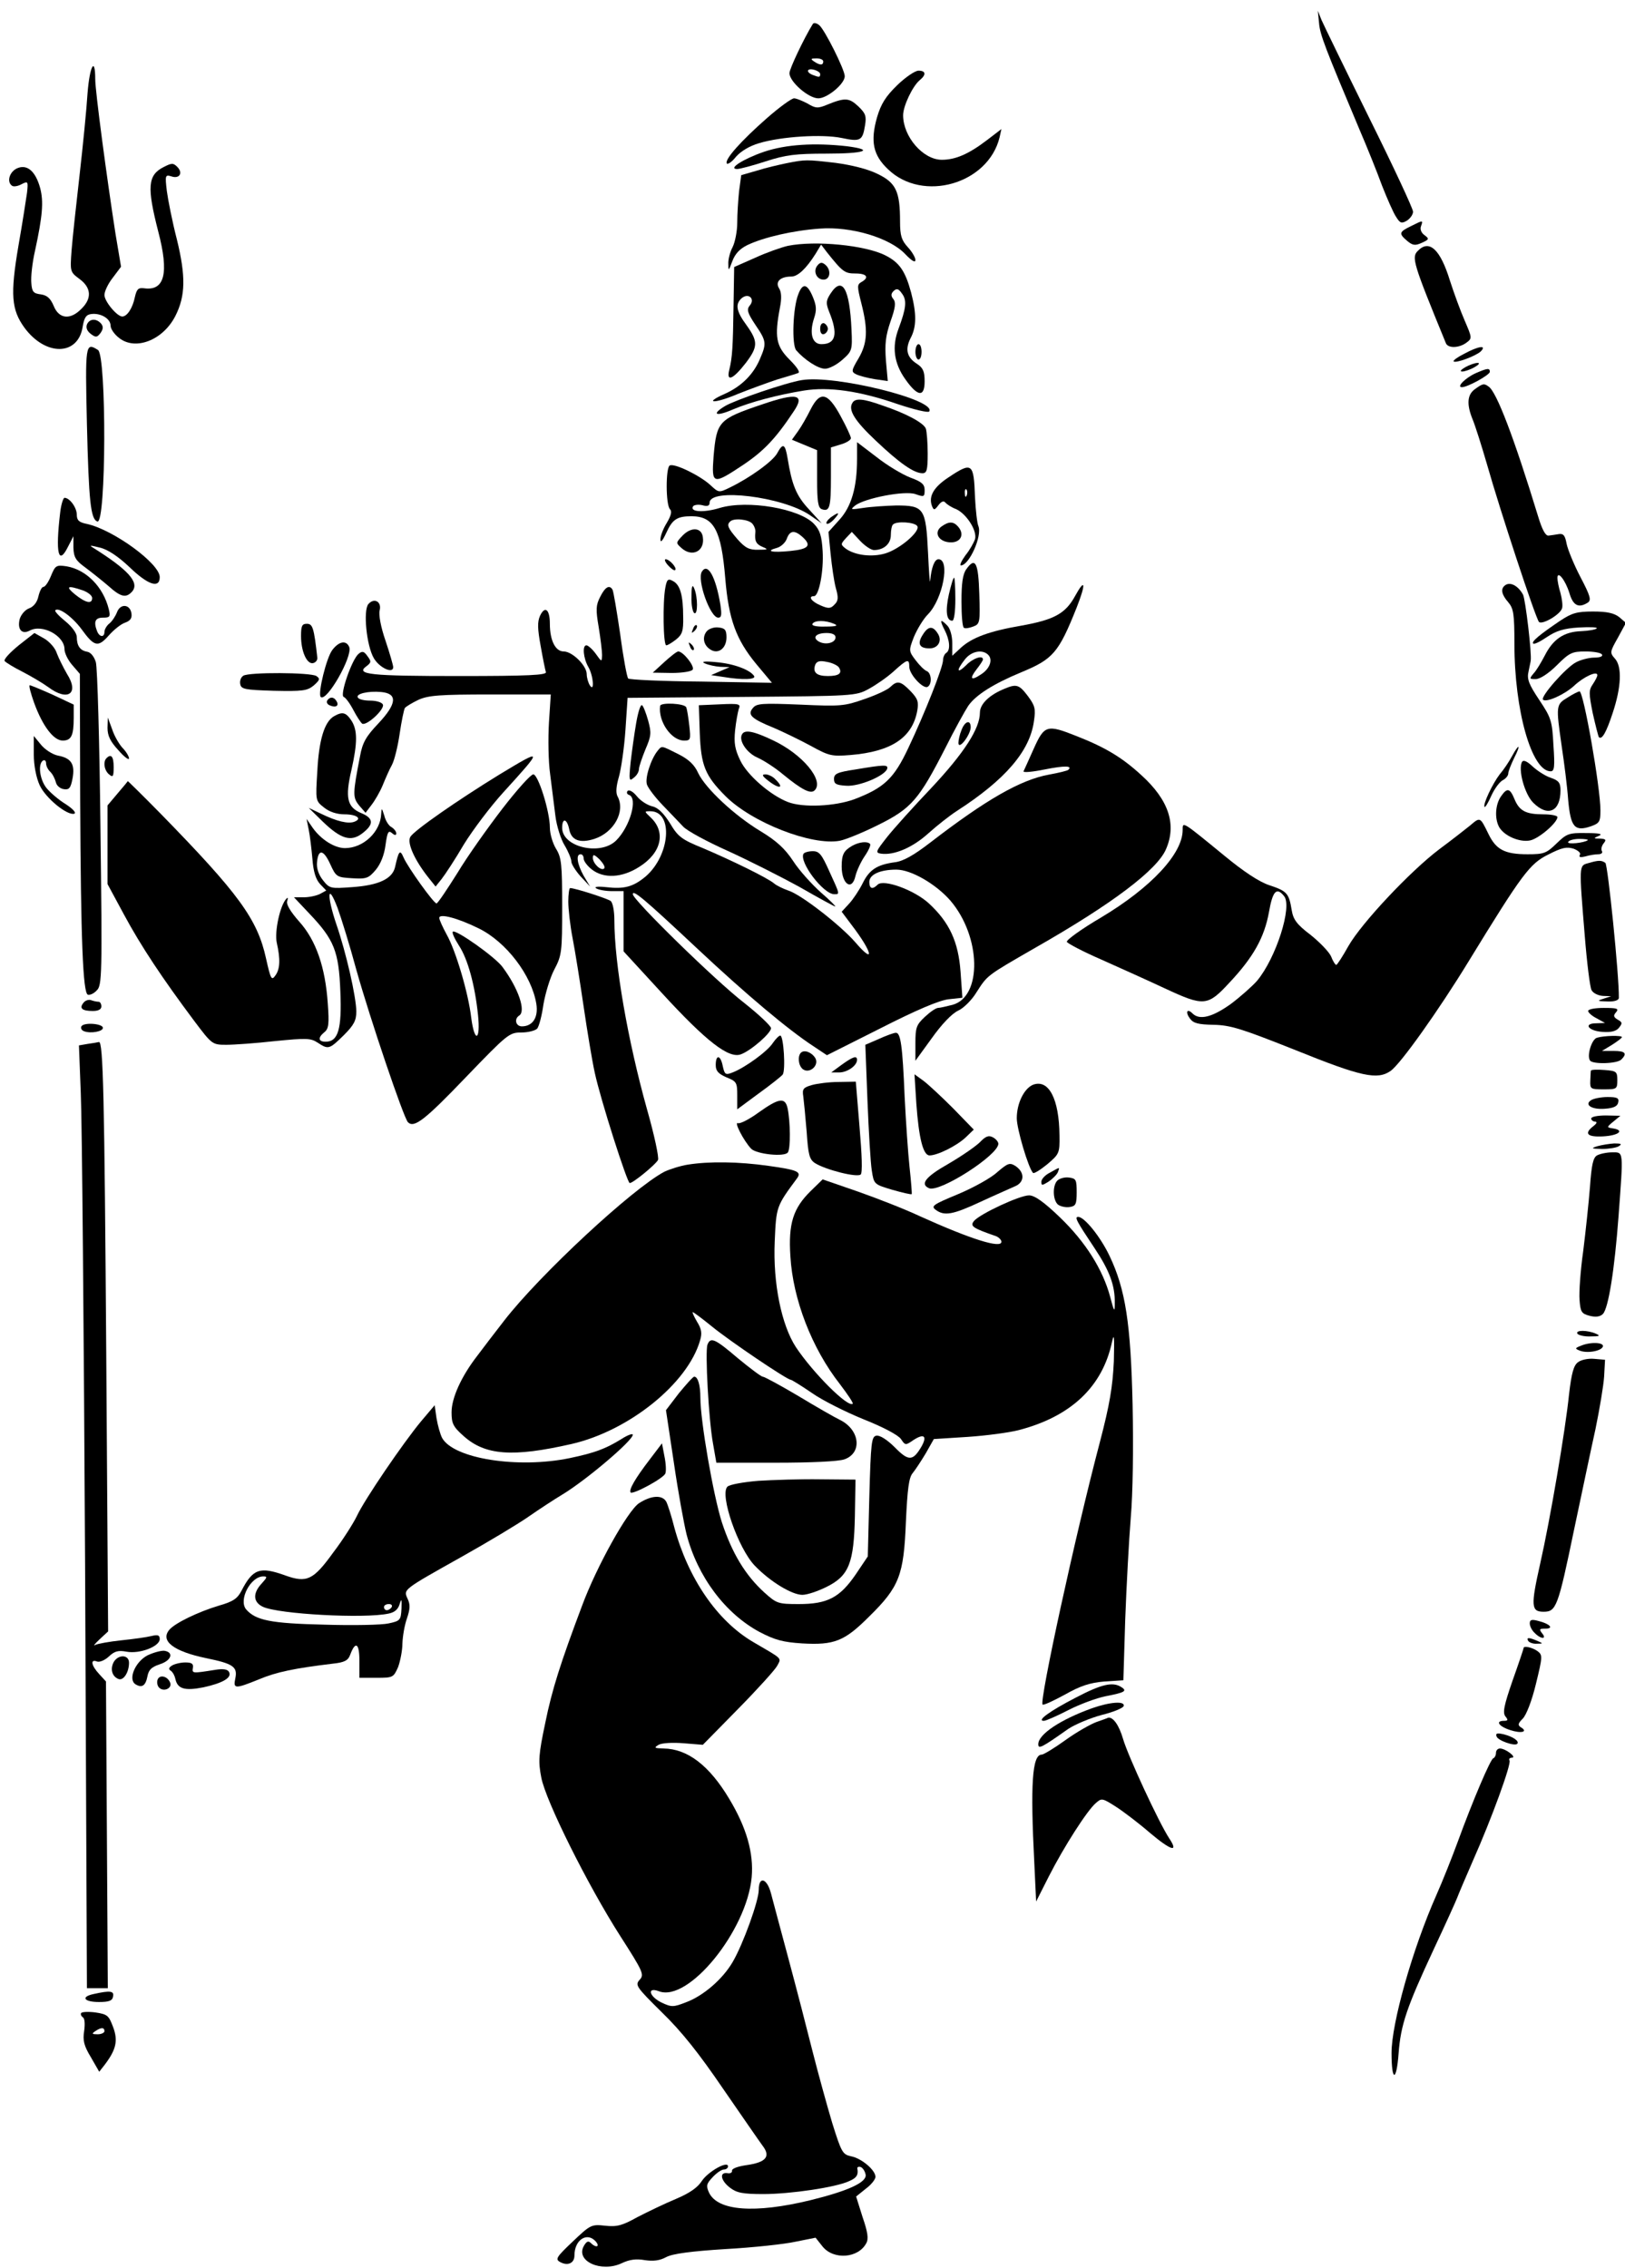 <?xml version="1.0" standalone="no"?>
<!DOCTYPE svg PUBLIC "-//W3C//DTD SVG 20010904//EN"
 "http://www.w3.org/TR/2001/REC-SVG-20010904/DTD/svg10.dtd">
<svg version="1.0" xmlns="http://www.w3.org/2000/svg"
 width="529pt" height="738pt" viewBox="0 0 529 738"
 preserveAspectRatio="xMidYMid meet">

<g transform="translate(0,738) scale(0.1,-0.1)"
fill="#000000" stroke="none">
<path d="M4294 7305 c3 -38 20 -81 131 -345 25 -58 58 -140 74 -184 17 -43 37
-89 46 -102 13 -21 18 -22 35 -12 11 7 20 20 20 29 0 10 -64 147 -143 306 -78
158 -148 302 -155 318 l-12 30 4 -40z"/>
<path d="M2646 7302 c-29 -47 -76 -146 -76 -160 0 -28 62 -82 94 -82 29 0 86
47 86 72 0 21 -65 151 -83 166 -8 7 -18 9 -21 4z m34 -122 c0 -13 -11 -13 -30
0 -12 8 -11 10 8 10 12 0 22 -4 22 -10z m-10 -41 c0 -11 -3 -11 -24 -3 -23 9
-20 23 4 17 11 -3 20 -9 20 -14z"/>
<path d="M285 7077 c-3 -50 -15 -171 -26 -267 -11 -96 -23 -206 -26 -245 -5
-69 -5 -70 26 -93 38 -28 41 -63 6 -97 -36 -37 -73 -33 -90 9 -11 26 -22 35
-42 38 -24 3 -29 8 -31 37 -2 18 3 66 12 105 25 115 28 160 17 203 -15 56 -43
80 -76 65 -25 -12 -34 -45 -15 -57 5 -3 19 -1 31 6 20 10 21 9 17 -28 -3 -21
-15 -99 -28 -173 -27 -159 -23 -208 20 -267 69 -93 174 -91 189 3 5 30 11 40
28 42 31 4 63 -15 63 -38 0 -10 12 -28 28 -40 53 -42 143 -7 183 72 33 65 34
129 5 248 -15 58 -29 129 -33 159 -6 51 -5 53 15 47 26 -9 39 11 19 31 -13 13
-18 13 -45 -1 -51 -26 -54 -65 -17 -209 36 -137 21 -195 -47 -185 -18 2 -23
-3 -29 -29 -7 -35 -25 -63 -41 -63 -17 0 -58 49 -58 70 0 12 12 37 27 56 l27
36 -18 107 c-28 180 -66 464 -66 503 0 76 -18 44 -25 -45z"/>
<path d="M2921 7103 c-38 -37 -53 -61 -66 -105 -22 -78 -13 -123 36 -169 113
-109 326 -48 363 104 l6 27 -47 -36 c-59 -45 -102 -64 -147 -64 -61 0 -126 75
-126 145 0 30 31 95 54 114 22 18 20 31 -4 31 -11 0 -42 -21 -69 -47z"/>
<path d="M2496 6995 c-83 -73 -138 -134 -130 -147 3 -4 17 5 30 22 16 18 44
35 75 44 73 22 206 30 269 17 61 -13 68 -9 76 41 5 30 2 39 -22 62 -30 28 -43
29 -102 5 -29 -12 -37 -12 -63 4 -17 9 -37 17 -44 17 -8 0 -48 -29 -89 -65z"/>
<path d="M2487 6886 c-67 -23 -119 -56 -87 -56 8 0 50 11 93 25 65 21 97 25
197 25 124 0 160 12 68 24 -107 12 -200 6 -271 -18z"/>
<path d="M2561 6849 c-24 -5 -68 -15 -96 -24 l-52 -15 -7 -52 c-3 -29 -6 -75
-6 -103 0 -27 -7 -63 -15 -79 -8 -15 -15 -40 -14 -55 0 -24 1 -23 13 9 9 24
24 40 48 52 54 26 151 48 236 54 103 8 229 -30 279 -83 21 -22 33 -29 33 -19
0 8 -11 27 -25 42 -20 22 -25 37 -25 83 0 98 -13 126 -73 155 -32 16 -85 29
-137 36 -95 11 -98 11 -159 -1z"/>
<path d="M4593 6644 c-39 -19 -40 -24 -12 -48 18 -15 26 -16 48 -6 24 11 24
13 8 25 -10 7 -15 19 -11 29 7 20 7 20 -33 0z"/>
<path d="M2565 6580 c-22 -5 -70 -22 -107 -39 l-68 -30 -2 -123 c-2 -139 -4
-171 -14 -212 -10 -40 12 -31 54 23 40 53 40 70 2 123 -34 46 -37 69 -15 88
22 18 44 -3 26 -24 -11 -13 -8 -24 18 -63 36 -53 37 -60 15 -111 -21 -50 -60
-89 -113 -113 -73 -32 -37 -34 41 -1 40 16 98 37 128 47 30 9 61 18 68 21 8 2
-3 19 -28 44 -44 44 -49 74 -31 169 6 30 5 51 -3 63 -13 21 4 38 40 38 21 0
48 25 79 74 l18 30 19 -25 c51 -64 58 -69 93 -69 37 0 46 -13 19 -28 -14 -8
-14 -14 0 -69 22 -86 20 -129 -9 -179 -24 -40 -24 -44 -8 -52 10 -5 37 -12 61
-16 l42 -6 -6 67 c-4 54 -1 80 15 127 16 45 18 62 9 73 -8 10 -8 17 1 26 10 9
16 8 27 -8 17 -22 14 -48 -11 -115 -22 -58 -15 -112 22 -164 40 -57 63 -60 63
-7 0 32 -5 44 -25 57 -33 21 -39 47 -21 83 20 37 20 80 2 149 -19 70 -38 98
-84 121 -65 33 -227 49 -317 31z"/>
<path d="M4616 6564 c-22 -21 -16 -40 91 -301 7 -17 43 -16 67 2 19 14 18 16
-6 72 -14 32 -35 90 -48 130 -31 101 -67 135 -104 97z"/>
<path d="M2661 6516 c-15 -18 -3 -46 20 -46 22 0 26 32 5 49 -10 8 -16 8 -25
-3z"/>
<path d="M2599 6423 c-18 -44 -22 -165 -7 -183 27 -31 71 -60 94 -60 13 0 38
13 56 29 32 28 33 32 30 98 -6 134 -30 176 -68 118 -15 -23 -16 -31 -5 -59 30
-73 22 -106 -25 -106 -30 0 -40 35 -24 84 9 27 8 41 -4 70 -18 43 -33 46 -47
9z"/>
<path d="M283 6324 c-4 -11 1 -22 13 -31 16 -12 20 -11 31 3 9 13 10 21 2 31
-16 18 -38 16 -46 -3z"/>
<path d="M2670 6310 c0 -13 5 -20 13 -17 6 2 12 10 12 17 0 7 -6 15 -12 18 -8
2 -13 -5 -13 -18z"/>
<path d="M2980 6235 c0 -14 5 -25 10 -25 6 0 10 11 10 25 0 14 -4 25 -10 25
-5 0 -10 -11 -10 -25z"/>
<path d="M283 5998 c6 -248 12 -308 34 -315 29 -10 30 540 2 558 -41 26 -42
21 -36 -243z"/>
<path d="M4767 6229 c-22 -11 -37 -22 -35 -25 7 -7 71 17 88 32 22 22 -7 18
-53 -7z"/>
<path d="M4770 6185 c-14 -8 -19 -14 -10 -14 8 0 26 6 40 14 14 8 19 14 10 14
-8 0 -26 -6 -40 -14z"/>
<path d="M4805 6166 c-34 -15 -65 -46 -46 -46 19 0 91 40 91 50 0 13 -8 12
-45 -4z"/>
<path d="M2610 6143 c-51 -8 -217 -65 -249 -84 -47 -28 -31 -36 26 -11 57 24
144 47 230 61 81 13 181 -1 305 -44 54 -18 100 -29 103 -24 24 38 -309 120
-415 102z"/>
<path d="M4802 6114 c-26 -18 -28 -50 -8 -99 8 -19 29 -85 47 -147 41 -145
158 -500 169 -512 10 -10 68 23 75 44 3 8 0 31 -5 50 -6 19 -10 41 -10 49 0
26 26 -7 39 -49 12 -41 30 -50 60 -31 12 8 8 22 -24 83 -21 40 -41 89 -45 108
-5 27 -10 34 -25 32 -11 -2 -26 -4 -34 -5 -10 -1 -21 20 -34 63 -78 255 -135
405 -161 422 -15 11 -19 10 -44 -8z"/>
<path d="M2481 6064 c-142 -48 -148 -55 -158 -169 -7 -93 -3 -94 99 -26 65 44
104 85 161 171 39 57 12 63 -102 24z"/>
<path d="M2639 6048 c-12 -24 -30 -56 -41 -71 l-20 -28 41 -17 41 -17 0 -93
c0 -74 3 -94 15 -99 26 -9 30 5 30 105 l0 96 33 10 c17 5 32 14 32 20 0 6 -15
38 -33 71 -42 78 -67 84 -98 23z"/>
<path d="M2775 6069 c-15 -23 8 -59 76 -123 77 -73 124 -106 152 -106 14 0 17
10 17 64 0 35 -3 72 -6 81 -7 19 -65 50 -143 76 -61 22 -87 24 -96 8z"/>
<path d="M2790 5886 c0 -91 -18 -154 -57 -197 l-36 -40 7 -72 c4 -39 11 -89
17 -111 9 -31 8 -42 -5 -54 -12 -13 -20 -13 -45 -2 -29 12 -42 30 -21 30 16 0
32 82 28 147 -3 49 -9 68 -28 88 -47 50 -216 79 -307 52 -52 -16 -98 -13 -87
5 3 5 17 7 30 4 17 -5 24 -2 24 8 0 49 237 20 326 -40 l39 -27 -42 46 c-41 44
-55 79 -69 165 -8 48 -15 52 -34 17 -14 -26 -89 -80 -153 -111 -37 -18 -37
-18 -65 8 -34 31 -118 72 -132 63 -13 -8 -13 -128 1 -142 7 -7 4 -20 -10 -44
-12 -19 -21 -43 -21 -54 0 -13 7 -5 19 21 20 44 35 54 82 54 73 0 97 -45 110
-202 11 -133 35 -199 101 -279 l51 -61 -230 4 c-127 1 -234 6 -238 10 -4 4
-16 68 -26 144 -11 75 -22 140 -25 145 -10 17 -24 9 -40 -23 -14 -27 -15 -41
-5 -99 6 -37 11 -78 11 -91 -1 -23 -1 -23 -21 5 -11 15 -25 27 -30 27 -14 0
-10 -42 6 -70 17 -29 21 -85 5 -60 -5 8 -10 25 -10 36 0 28 -47 74 -75 74 -27
0 -45 36 -45 90 0 47 -16 60 -32 26 -9 -20 -8 -43 2 -98 7 -40 15 -79 17 -85
4 -10 -57 -13 -283 -13 -289 0 -338 5 -301 32 16 12 16 16 3 33 -11 16 -17 17
-29 7 -22 -19 -62 -135 -48 -140 6 -2 20 -21 31 -42 11 -21 24 -41 29 -45 15
-8 76 49 67 63 -4 7 -22 12 -41 12 -19 0 -37 4 -40 10 -8 12 33 22 76 18 54
-5 51 -38 -9 -102 -41 -43 -52 -63 -60 -107 -24 -123 -24 -134 -3 -160 l21
-24 19 25 c11 14 28 43 37 65 9 22 22 52 30 66 8 15 19 60 25 101 6 41 14 79
17 84 4 5 24 17 45 27 32 14 68 17 234 17 l196 0 -6 -92 c-3 -51 -2 -127 4
-168 5 -41 13 -102 17 -135 4 -33 18 -77 30 -96 12 -20 22 -44 22 -53 0 -8 14
-30 30 -48 l31 -33 -21 35 c-21 38 -26 70 -10 70 6 0 10 -6 10 -14 0 -8 12
-24 26 -35 39 -31 99 -28 155 8 72 45 88 113 37 161 -21 20 -21 20 -1 20 76 0
65 -144 -16 -213 -40 -33 -69 -41 -128 -34 -28 3 -40 1 -32 -4 8 -5 31 -9 52
-9 l37 0 0 -98 0 -98 125 -136 c145 -158 218 -214 257 -199 33 12 98 69 98 85
0 7 -39 44 -87 82 -97 75 -363 336 -363 354 0 16 36 -14 211 -178 159 -149
295 -263 376 -316 l45 -30 175 88 c116 59 189 90 220 94 l46 5 -6 84 c-7 98
-36 161 -103 223 -48 44 -148 80 -167 61 -17 -17 -27 -13 -27 9 0 24 35 40 88
40 48 0 129 -47 176 -101 100 -117 104 -312 7 -339 -20 -5 -41 -10 -47 -10 -7
0 -26 -13 -43 -29 -28 -26 -31 -35 -31 -86 l0 -57 53 73 c32 45 65 80 86 90
18 8 45 35 60 60 36 56 32 53 190 144 253 144 399 255 427 322 35 81 8 160
-80 240 -62 57 -116 90 -210 127 -98 39 -106 37 -141 -41 -16 -36 -31 -69 -33
-73 -2 -5 30 -2 69 6 66 13 91 12 77 -1 -2 -3 -31 -10 -64 -16 -92 -17 -204
-81 -387 -222 -52 -40 -87 -60 -114 -63 -58 -8 -83 -24 -105 -69 -11 -22 -31
-52 -44 -66 l-24 -26 33 -44 c68 -89 76 -131 11 -55 -48 55 -176 155 -218 168
-17 6 -38 16 -46 23 -21 18 -140 76 -232 115 -69 28 -81 37 -107 81 -21 33
-39 51 -58 55 -16 4 -38 18 -50 33 -12 15 -25 22 -30 17 -4 -5 -2 -11 5 -13
29 -11 3 -103 -42 -148 -51 -51 -176 -22 -176 41 0 34 16 30 23 -5 7 -36 35
-46 82 -31 64 21 102 90 75 139 -6 12 -4 33 5 64 7 25 17 93 21 151 l7 105
371 3 c365 3 372 3 414 26 24 13 60 38 81 57 45 41 51 42 51 15 0 -25 46 -74
60 -65 15 9 12 45 -3 51 -8 3 -24 19 -36 35 -23 30 -23 32 -6 76 10 24 30 58
46 74 48 49 73 179 34 179 -13 0 -23 -27 -27 -70 -1 -14 -4 28 -7 92 -7 145
-13 153 -104 153 -34 -1 -82 -4 -107 -8 -41 -6 -43 -6 -26 8 32 24 161 49 196
37 28 -10 30 -9 30 13 0 19 -9 27 -47 41 -26 10 -76 40 -110 67 l-63 48 0 -55z
m-341 -210 c7 -8 11 -20 10 -28 -3 -28 2 -39 24 -48 19 -8 17 -9 -14 -9 -30
-1 -43 6 -68 34 -32 37 -36 47 -24 58 12 12 60 7 72 -7z m537 -8 c11 -17 -57
-75 -104 -89 -44 -13 -98 -6 -128 15 -18 14 -18 15 0 35 l19 20 27 -29 c16
-17 36 -30 45 -30 32 0 55 20 55 49 0 15 3 31 7 34 11 12 71 8 79 -5z m-374
-35 c31 -28 21 -40 -39 -46 -59 -6 -84 -1 -44 10 12 3 27 16 32 29 10 28 25
30 51 7z m103 -283 c15 -6 8 -9 -28 -9 -30 -1 -46 3 -42 9 7 12 42 12 70 0z
m5 -44 c0 -18 -32 -26 -54 -14 -23 13 -10 28 25 28 18 0 29 -5 29 -14z m11
-98 c12 -19 0 -28 -36 -28 -37 0 -50 12 -41 37 5 11 14 14 38 9 18 -3 35 -12
39 -18z m-764 -654 c-10 -10 -37 16 -37 34 0 13 4 12 22 -5 12 -13 19 -25 15
-29z"/>
<path d="M3087 5826 c-47 -31 -65 -61 -53 -93 6 -14 8 -14 21 3 9 12 17 15 22
9 5 -6 20 -16 36 -22 34 -16 69 -71 61 -98 -4 -11 -17 -35 -31 -52 -13 -18
-20 -33 -15 -33 27 0 70 96 57 128 -4 9 -9 52 -11 94 -4 112 -9 116 -87 64z
m60 -58 c-3 -8 -6 -5 -6 6 -1 11 2 17 5 13 3 -3 4 -12 1 -19z"/>
<path d="M196 5713 c-16 -134 -6 -176 26 -111 l17 33 0 -37 c1 -31 7 -42 39
-65 20 -15 54 -42 75 -60 41 -37 58 -40 78 -17 23 29 -14 70 -127 141 -15 9
-11 9 21 1 26 -6 60 -29 97 -64 60 -58 98 -70 98 -32 0 44 -151 154 -237 173
-26 5 -33 12 -33 30 0 23 -23 55 -40 55 -4 0 -11 -21 -14 -47z"/>
<path d="M2704 5696 c-10 -8 -16 -17 -13 -20 3 -3 14 3 24 14 21 23 17 26 -11
6z"/>
<path d="M3064 5666 c-26 -20 -7 -51 32 -51 32 0 44 26 24 50 -16 19 -31 19
-56 1z"/>
<path d="M2222 5637 c-22 -23 -22 -24 -4 -40 35 -32 77 -11 70 35 -4 32 -38
34 -66 5z"/>
<path d="M2175 5540 c10 -11 20 -18 23 -15 7 6 -18 35 -31 35 -5 0 -2 -9 8
-20z"/>
<path d="M3146 5528 c-12 -16 -16 -46 -16 -105 0 -45 3 -84 8 -86 4 -3 17 -1
30 4 22 8 23 13 20 106 -3 102 -13 122 -42 81z"/>
<path d="M166 5506 c-8 -20 -19 -36 -25 -36 -5 0 -12 -14 -16 -31 -4 -19 -16
-34 -31 -39 -13 -5 -26 -21 -30 -35 -8 -33 7 -51 33 -37 41 22 113 -17 113
-61 0 -12 11 -35 25 -51 l25 -29 1 -406 c2 -461 9 -633 25 -638 7 -2 20 4 29
14 17 16 18 48 12 528 -3 280 -10 524 -15 540 -5 17 -16 32 -28 34 -23 4 -34
19 -34 48 0 12 -15 33 -37 51 -21 17 -36 33 -33 36 11 11 55 -21 85 -61 42
-58 54 -61 90 -20 17 19 40 37 53 41 16 6 22 14 20 29 -4 31 -36 34 -47 5 -5
-13 -16 -30 -25 -37 -9 -7 -16 -20 -16 -27 0 -19 -16 -18 -24 2 -12 31 -6 44
19 44 23 0 25 3 19 28 -18 72 -73 128 -137 139 -34 5 -37 3 -51 -31z m103 -47
c17 -6 31 -17 31 -25 0 -21 -21 -16 -55 11 -33 27 -26 31 24 14z"/>
<path d="M2285 5520 c-17 -27 27 -150 53 -150 11 0 12 9 7 43 -15 90 -41 137
-60 107z"/>
<path d="M2166 5468 c-9 -47 -7 -188 3 -188 5 0 19 9 32 19 20 16 24 28 23 73
0 71 -10 105 -33 117 -16 9 -20 6 -25 -21z"/>
<path d="M3089 5446 c-12 -55 -8 -86 11 -86 6 0 10 29 10 70 0 39 -2 70 -4 70
-3 0 -10 -24 -17 -54z"/>
<path d="M2251 5438 c-1 -26 4 -50 9 -53 12 -8 12 52 0 80 -6 15 -9 8 -9 -27z"/>
<path d="M3499 5439 c-31 -56 -68 -76 -174 -95 -105 -18 -161 -39 -197 -72
l-28 -26 0 41 c0 24 -7 48 -16 57 -23 24 -26 19 -9 -14 17 -33 20 -66 5 -75
-5 -3 -10 -14 -10 -23 0 -23 -59 -172 -113 -286 -47 -100 -79 -130 -176 -167
-63 -23 -167 -28 -216 -9 -57 22 -132 87 -155 135 -18 37 -21 58 -17 98 3 29
9 60 12 70 7 16 2 18 -61 15 l-69 -3 3 -90 c4 -106 17 -139 84 -206 86 -86
281 -162 372 -145 20 4 76 27 126 52 107 53 132 83 216 247 31 62 66 125 76
140 25 36 83 72 172 109 104 43 122 63 181 211 31 79 28 98 -6 36z m-282 -190
c16 -16 5 -46 -24 -64 -33 -22 -38 -14 -13 18 11 14 20 28 20 31 0 15 -33 4
-55 -19 -30 -29 -33 -18 -4 19 21 27 57 34 76 15z"/>
<path d="M4897 5473 c-12 -11 -8 -29 13 -53 17 -20 20 -37 20 -135 0 -217 56
-415 118 -415 12 0 14 14 9 85 -4 80 -8 90 -46 147 -34 51 -41 68 -35 93 3 16
7 32 7 35 4 22 -17 199 -25 215 -17 31 -45 44 -61 28z"/>
<path d="M1199 5414 c-17 -21 -6 -135 18 -176 18 -31 63 -52 63 -29 0 6 -11
44 -25 86 -15 43 -23 85 -19 99 7 28 -18 42 -37 20z"/>
<path d="M5079 5360 c-68 -46 -94 -68 -88 -74 3 -4 23 6 45 21 30 20 54 28
104 31 36 2 62 1 58 -3 -4 -4 -27 -8 -51 -9 -56 -2 -91 -26 -118 -79 -12 -23
-28 -50 -37 -59 -14 -17 -13 -18 7 -18 14 0 42 18 69 45 41 41 50 45 93 45 26
0 51 -4 54 -10 4 -6 -7 -10 -25 -10 -17 0 -44 -7 -59 -15 -32 -16 -117 -112
-108 -122 11 -10 71 17 102 46 31 29 75 49 75 34 0 -5 -7 -18 -15 -30 -13 -19
-13 -29 0 -94 9 -40 18 -75 20 -78 10 -9 24 15 45 79 28 84 31 151 7 177 -17
19 -16 22 10 68 l26 48 -22 19 c-17 13 -40 18 -85 18 -53 0 -69 -5 -107 -30z"/>
<path d="M980 5310 c0 -50 19 -92 39 -88 9 2 15 10 14 18 -11 97 -15 110 -34
110 -16 0 -19 -7 -19 -40z"/>
<path d="M2256 5333 c-6 -14 -5 -15 5 -6 7 7 10 15 7 18 -3 3 -9 -2 -12 -12z"/>
<path d="M2301 5326 c-16 -19 -11 -46 12 -60 25 -16 52 4 52 40 0 24 -5 30
-26 32 -14 2 -31 -4 -38 -12z"/>
<path d="M3005 5316 c-20 -30 -13 -46 21 -46 28 0 42 25 27 48 -16 26 -31 25
-48 -2z"/>
<path d="M61 5280 c-28 -23 -49 -45 -46 -51 4 -5 30 -21 58 -35 29 -15 66 -37
84 -50 64 -48 102 -21 61 43 -12 21 -27 51 -33 67 -5 17 -24 38 -41 48 l-32
18 -51 -40z"/>
<path d="M1082 5265 c-19 -24 -48 -142 -38 -153 19 -18 104 131 93 162 -9 23
-33 20 -55 -9z"/>
<path d="M2246 5277 c3 -10 9 -15 12 -12 3 3 0 11 -7 18 -10 9 -11 8 -5 -6z"/>
<path d="M2162 5225 l-37 -34 62 -1 c34 0 65 5 68 11 7 11 -31 59 -47 59 -5 0
-25 -16 -46 -35z"/>
<path d="M2295 5221 c11 -5 34 -10 50 -11 l30 -1 -30 -13 -30 -13 40 -6 c60
-10 107 -9 100 3 -13 20 -65 40 -122 45 -40 4 -52 2 -38 -4z"/>
<path d="M792 5181 c-8 -5 -12 -17 -10 -27 3 -17 15 -19 109 -22 94 -2 109 0
130 17 20 18 22 22 9 31 -18 12 -220 13 -238 1z"/>
<path d="M2899 5145 c-8 -9 -47 -27 -85 -40 -65 -23 -78 -24 -209 -18 -124 5
-142 4 -154 -11 -19 -22 -5 -35 69 -65 30 -13 84 -39 119 -58 60 -33 68 -35
130 -30 132 11 201 56 217 144 5 29 2 39 -22 64 -32 33 -43 35 -65 14z"/>
<path d="M111 5093 c28 -77 64 -123 93 -123 28 0 36 16 36 74 l0 43 -68 32
c-38 17 -72 31 -75 31 -4 0 3 -26 14 -57z"/>
<path d="M3271 5139 c-50 -20 -81 -50 -81 -78 0 -52 -52 -132 -158 -245 -58
-61 -123 -133 -145 -161 -36 -46 -38 -50 -19 -53 42 -6 102 19 154 66 29 26
71 59 93 73 158 102 238 195 251 293 6 40 3 50 -20 81 -28 37 -37 40 -75 24z"/>
<path d="M5103 5110 c-38 -23 -38 -26 -19 -159 8 -53 18 -131 21 -174 8 -89
21 -104 74 -86 28 10 31 15 31 52 0 75 -55 387 -68 387 -4 0 -22 -9 -39 -20z"/>
<path d="M1065 5100 c-3 -6 1 -13 10 -16 19 -8 30 0 20 15 -8 14 -22 14 -30 1z"/>
<path d="M2071 5027 c-6 -35 -14 -92 -18 -127 -6 -60 -5 -64 10 -51 10 7 17
20 17 28 0 8 10 37 21 64 19 44 20 54 9 94 -7 25 -16 48 -20 50 -5 3 -13 -23
-19 -58z"/>
<path d="M2149 5083 c-7 -50 36 -113 78 -113 21 0 22 3 17 48 -3 26 -7 53 -10
60 -4 13 -83 17 -85 5z"/>
<path d="M1087 5049 c-31 -18 -49 -78 -54 -179 -6 -96 -6 -96 22 -118 17 -14
42 -22 66 -22 40 0 59 -14 33 -24 -20 -8 -58 1 -109 26 l-40 19 46 -45 c58
-56 91 -66 127 -39 40 30 39 50 -2 67 -46 19 -53 50 -32 140 20 89 20 130 0
161 -18 27 -29 30 -57 14z"/>
<path d="M350 5011 c0 -25 9 -44 35 -72 19 -22 35 -34 35 -27 0 6 -9 22 -21
34 -11 12 -27 39 -34 61 l-14 38 -1 -34z"/>
<path d="M3130 5004 c-6 -14 -10 -33 -10 -42 1 -24 39 26 40 51 0 26 -19 21
-30 -9z"/>
<path d="M2416 4991 c-13 -20 15 -62 51 -77 20 -9 57 -33 82 -54 61 -50 90
-65 103 -52 32 32 -40 118 -136 163 -63 30 -91 35 -100 20z"/>
<path d="M110 4925 c0 -36 8 -76 19 -100 19 -42 90 -100 113 -93 7 3 -5 16
-28 31 -23 14 -51 38 -63 53 -22 28 -28 78 -11 89 6 3 10 -1 10 -9 0 -8 6 -21
14 -28 8 -8 15 -23 18 -34 2 -10 13 -20 25 -22 18 -3 23 3 29 34 9 47 -4 67
-47 75 -19 4 -43 20 -56 36 l-23 28 0 -60z"/>
<path d="M2141 4937 c-22 -27 -42 -89 -35 -110 4 -12 27 -42 51 -67 24 -25 54
-56 67 -70 13 -14 78 -49 145 -79 66 -30 171 -83 233 -117 61 -35 114 -64 117
-64 3 0 -18 21 -47 46 -29 26 -70 71 -90 102 -27 41 -55 66 -106 97 -85 51
-179 139 -203 189 -12 27 -31 45 -65 62 -56 28 -53 28 -67 11z"/>
<path d="M4922 4919 c-9 -17 -27 -44 -40 -59 -23 -30 -56 -99 -49 -106 2 -2
12 14 22 37 10 22 27 45 37 50 10 5 18 15 18 22 0 7 9 29 19 50 23 45 17 50
-7 6z"/>
<path d="M347 4913 c-12 -11 -8 -40 8 -53 13 -11 15 -7 15 24 0 34 -8 44 -23
29z"/>
<path d="M1625 4859 c-135 -83 -275 -180 -289 -202 -12 -19 13 -75 58 -132
l24 -30 20 25 c11 14 44 64 72 112 29 47 87 124 129 170 130 143 130 144 -14
57z"/>
<path d="M4955 4901 c-14 -24 8 -105 36 -133 48 -48 89 -29 89 40 0 25 -6 32
-32 41 -18 6 -44 23 -59 37 -17 16 -29 22 -34 15z"/>
<path d="M2785 4876 c-60 -9 -70 -14 -70 -31 0 -16 7 -20 40 -22 42 -3 125 32
133 55 4 14 -8 14 -103 -2z"/>
<path d="M1636 4749 c-47 -61 -114 -155 -147 -210 -34 -54 -64 -99 -68 -99 -9
0 -93 117 -107 149 -12 28 -16 23 -28 -31 -9 -38 -53 -59 -140 -65 -70 -5 -73
-5 -95 23 -14 18 -21 39 -19 58 4 44 21 42 43 -6 19 -42 22 -43 71 -46 47 -3
54 0 77 27 16 19 28 49 32 81 6 42 9 49 21 39 9 -8 14 -8 14 -1 0 6 -7 15 -15
20 -9 4 -20 21 -24 38 -8 25 -9 26 -10 6 -2 -59 -58 -112 -118 -112 -34 0 -78
28 -105 66 l-20 29 7 -35 c4 -19 9 -62 12 -95 3 -41 11 -67 25 -82 l20 -21
-20 -11 c-12 -6 -35 -11 -53 -11 l-32 0 50 -53 c81 -85 96 -123 101 -254 5
-122 -7 -163 -48 -163 -24 0 -26 13 -4 31 14 11 16 27 11 94 -8 117 -38 205
-93 266 -30 34 -43 57 -39 67 3 9 2 13 -2 8 -21 -20 -40 -108 -32 -144 12 -53
11 -86 -5 -107 -12 -17 -15 -11 -30 56 -28 128 -89 211 -344 472 -58 59 -106
106 -106 105 -1 -2 -16 -20 -34 -41 l-32 -38 0 -128 0 -128 54 -100 c55 -102
124 -206 228 -345 58 -77 59 -78 105 -78 25 0 96 5 158 12 102 10 116 10 139
-5 35 -23 38 -22 85 24 33 33 41 48 41 78 -1 49 -33 190 -65 283 -32 94 -29
140 4 53 12 -33 40 -123 61 -201 44 -157 154 -482 168 -496 20 -20 55 7 190
148 134 139 140 144 179 144 22 0 46 6 52 13 6 8 15 42 20 78 6 35 21 86 35
113 25 47 26 58 26 205 0 138 -2 160 -20 189 -11 18 -20 49 -20 69 0 52 -38
173 -54 173 -8 0 -53 -50 -100 -111z m-78 -390 c90 -44 173 -153 188 -246 7
-44 -12 -73 -47 -73 -20 0 -26 24 -9 35 23 14 -2 88 -54 158 -23 32 -153 124
-162 115 -3 -4 6 -23 20 -45 29 -44 52 -129 62 -225 9 -85 -11 -94 -22 -10 -9
79 -50 218 -80 271 -13 24 -24 48 -24 54 0 15 59 0 128 -34z"/>
<path d="M2500 4840 c37 -29 55 -26 24 4 -8 9 -23 16 -32 16 -13 0 -11 -5 8
-20z"/>
<path d="M4886 4788 c-18 -26 -21 -71 -6 -99 16 -29 67 -51 101 -44 29 6 89
58 89 76 0 5 -21 9 -46 9 -57 0 -78 11 -94 50 -15 36 -24 37 -44 8z"/>
<path d="M4785 4693 c-16 -13 -61 -48 -100 -77 -94 -71 -252 -239 -295 -314
-19 -34 -37 -62 -40 -62 -3 0 -11 12 -17 28 -7 15 -37 46 -67 70 -45 34 -56
50 -61 80 -9 55 -15 62 -72 81 -34 11 -85 45 -148 97 -138 113 -135 111 -135
83 0 -77 -102 -187 -266 -285 -63 -37 -113 -73 -111 -79 2 -5 53 -32 113 -58
60 -27 152 -68 205 -93 129 -60 140 -59 212 19 77 82 113 146 128 229 12 69
25 82 49 52 28 -33 -26 -202 -88 -276 -15 -17 -53 -51 -85 -75 -60 -43 -102
-54 -125 -31 -18 18 -24 4 -8 -17 11 -15 27 -19 77 -20 55 -1 92 -13 268 -83
213 -86 265 -97 308 -67 32 22 157 198 253 355 177 289 200 319 260 349 45 23
60 26 83 19 15 -6 24 -14 20 -20 -4 -8 2 -9 18 -5 13 4 32 7 42 7 10 0 15 5
12 10 -4 6 -1 17 5 25 10 12 8 15 -11 16 -22 0 -23 1 -4 9 14 6 2 9 -41 9 -57
1 -64 -2 -97 -34 -33 -32 -41 -35 -94 -35 -75 0 -103 15 -128 67 -27 55 -26
55 -60 26z m384 -47 c-11 -9 -69 -15 -64 -6 3 6 20 10 37 10 17 0 29 -2 27 -4z"/>
<path d="M2775 4628 c-28 -16 -35 -28 -35 -68 0 -58 34 -81 45 -30 4 16 17 45
30 64 13 19 21 37 17 40 -9 9 -35 6 -57 -6z"/>
<path d="M2616 4602 c-16 -26 64 -132 100 -132 18 0 19 -2 -16 74 -25 56 -33
66 -54 66 -14 0 -27 -4 -30 -8z"/>
<path d="M5170 4571 c-30 -8 -30 -6 -11 -236 7 -88 17 -168 22 -177 5 -10 22
-18 37 -19 l27 -1 -25 -8 c-22 -7 -21 -8 13 -9 23 -1 37 4 37 12 1 73 -36 434
-44 439 -13 9 -22 9 -56 -1z"/>
<path d="M1850 4446 c0 -24 6 -78 14 -119 8 -41 24 -141 36 -223 12 -82 28
-178 36 -214 19 -89 106 -360 114 -360 11 0 84 60 92 75 4 7 -12 82 -36 166
-62 222 -106 472 -106 615 0 29 -5 56 -12 62 -11 8 -116 42 -132 42 -3 0 -6
-20 -6 -44z"/>
<path d="M272 4117 c-15 -18 -5 -27 30 -27 18 0 28 5 28 15 0 8 -4 15 -9 15
-5 0 -16 2 -24 5 -7 3 -19 0 -25 -8z"/>
<path d="M5170 4090 c0 -5 12 -16 28 -24 l27 -15 -28 -1 c-44 0 -27 -25 20
-28 27 -2 44 2 53 13 12 15 12 18 -4 27 -13 8 -15 13 -5 24 10 12 3 14 -40 14
-28 0 -51 -4 -51 -10z"/>
<path d="M265 4040 c-3 -5 0 -13 9 -16 21 -8 61 -1 61 11 0 14 -62 19 -70 5z"/>
<path d="M2861 3999 l-44 -19 7 -183 c4 -100 10 -202 14 -226 7 -45 7 -45 67
-63 32 -9 61 -16 63 -14 1 2 -2 41 -7 87 -5 46 -12 149 -16 229 -7 168 -13
210 -29 209 -6 0 -31 -9 -55 -20z"/>
<path d="M2516 3986 c-17 -27 -90 -80 -131 -96 -23 -9 -26 -7 -32 20 -7 37
-23 40 -23 4 0 -19 8 -28 35 -40 33 -13 35 -17 35 -59 l0 -45 69 51 c39 28 74
56 79 62 10 14 3 127 -8 127 -4 0 -15 -11 -24 -24z"/>
<path d="M5199 4003 c-17 -4 -34 -58 -23 -74 8 -13 88 -11 102 3 20 20 13 28
-25 28 l-38 0 33 20 c17 11 32 22 32 25 0 6 -57 5 -81 -2z"/>
<path d="M286 3983 l-29 -5 6 -156 c4 -86 10 -777 14 -1535 l6 -1377 34 0 34
0 -3 499 -3 499 -22 24 c-26 28 -30 50 -7 41 8 -3 25 4 38 16 19 18 31 21 58
16 43 -8 108 17 108 41 0 13 -6 15 -27 10 -16 -4 -59 -10 -98 -14 -38 -4 -77
-11 -85 -15 -8 -5 -2 3 14 18 l28 26 -6 887 c-6 859 -10 1034 -24 1031 -4 -1
-20 -4 -36 -6z"/>
<path d="M2607 3954 c-11 -12 -8 -41 6 -53 22 -17 55 12 41 36 -12 19 -36 28
-47 17z"/>
<path d="M2740 3915 l-34 -25 26 0 c26 0 58 22 58 41 0 15 -14 10 -50 -16z"/>
<path d="M5179 3896 c-1 -3 -1 -18 -2 -33 -1 -27 1 -28 44 -28 42 0 44 1 44
30 0 28 -3 30 -42 33 -24 2 -43 1 -44 -2z"/>
<path d="M2983 3789 c8 -112 22 -169 43 -169 26 0 88 31 117 58 l27 26 -67 69
c-38 38 -81 78 -97 90 l-29 21 6 -95z"/>
<path d="M2643 3849 c-28 -8 -32 -13 -28 -37 2 -15 7 -67 11 -115 5 -75 9 -90
27 -102 35 -22 138 -48 149 -37 6 6 4 63 -4 156 l-12 146 -56 -1 c-30 0 -69
-5 -87 -10z"/>
<path d="M3363 3850 c-29 -12 -53 -60 -53 -109 0 -35 38 -163 53 -178 3 -3 24
10 46 28 39 33 41 36 40 94 -1 119 -35 184 -86 165z"/>
<path d="M5180 3800 c-24 -15 2 -32 46 -28 27 2 40 8 42 21 3 14 -4 17 -35 17
-21 0 -45 -5 -53 -10z"/>
<path d="M2470 3760 c-30 -22 -61 -38 -68 -35 -13 5 18 -56 43 -83 17 -18 110
-28 120 -12 9 14 8 99 -1 143 -8 37 -28 34 -94 -13z"/>
<path d="M5180 3740 c0 -5 6 -10 13 -10 7 -1 5 -6 -5 -14 -33 -25 -21 -37 32
-34 50 3 70 20 30 26 -20 3 -20 4 2 22 l23 19 -47 1 c-27 0 -48 -4 -48 -10z"/>
<path d="M3190 3663 c-13 -13 -59 -45 -102 -70 -76 -43 -94 -67 -63 -80 36
-13 225 108 225 145 0 6 -8 16 -18 21 -13 7 -23 4 -42 -16z"/>
<path d="M5200 3650 c-22 -7 -20 -8 15 -9 22 0 47 4 55 9 11 7 8 9 -15 9 -16
-1 -41 -5 -55 -9z"/>
<path d="M5199 3620 c-13 -7 -18 -32 -23 -102 -4 -51 -14 -145 -22 -209 -9
-63 -14 -135 -12 -159 3 -39 6 -45 33 -52 20 -5 34 -3 43 6 18 18 38 144 51
318 16 217 17 208 -21 208 -18 0 -40 -5 -49 -10z"/>
<path d="M2239 3590 c-25 -4 -59 -15 -76 -23 -103 -54 -406 -335 -522 -485
-31 -40 -71 -92 -88 -115 -51 -66 -83 -136 -83 -183 0 -36 5 -47 39 -77 70
-63 159 -70 352 -26 187 43 378 197 418 337 7 23 5 37 -10 61 -10 17 -16 31
-14 31 3 0 31 -21 63 -47 56 -46 244 -173 256 -173 3 0 34 -19 69 -43 34 -24
110 -62 169 -86 63 -25 112 -51 121 -64 14 -21 15 -21 41 -3 34 22 45 13 26
-21 -28 -48 -42 -49 -87 -3 -25 25 -49 40 -60 38 -16 -3 -18 -21 -23 -198 l-5
-195 -39 -58 c-52 -76 -92 -97 -186 -97 -67 0 -72 2 -111 37 -63 57 -106 129
-139 229 -28 88 -70 330 -70 406 0 40 -8 68 -20 68 -4 0 -26 -25 -50 -54 l-42
-55 26 -173 c14 -96 33 -199 41 -231 36 -138 126 -258 238 -318 50 -26 76 -33
138 -37 105 -6 138 7 218 87 99 97 113 135 120 307 5 110 10 146 22 160 9 11
28 40 43 65 l26 46 110 7 c60 4 135 14 166 22 170 44 273 141 304 287 7 32 8
17 6 -63 -4 -83 -13 -139 -46 -265 -79 -299 -197 -841 -186 -852 3 -3 35 12
72 32 51 29 82 39 129 43 l62 4 6 197 c4 108 12 257 18 331 7 81 9 229 6 370
-6 263 -23 374 -75 483 -30 63 -82 127 -102 127 -13 0 -6 -13 54 -103 48 -72
66 -121 65 -177 0 -32 -2 -30 -15 20 -24 89 -80 178 -163 258 -53 51 -83 72
-101 72 -31 0 -159 -60 -179 -83 -14 -17 -6 -23 72 -50 9 -4 17 -12 17 -18 0
-23 -99 8 -265 83 -49 23 -141 59 -204 81 l-113 39 -39 -38 c-57 -56 -73 -106
-66 -212 8 -140 70 -300 161 -416 25 -33 44 -61 42 -64 -15 -14 -129 100 -185
184 -47 72 -75 208 -69 344 5 114 5 114 73 206 15 21 0 27 -93 40 -98 14 -194
15 -263 4z"/>
<path d="M3247 3566 c-20 -19 -78 -51 -128 -72 -82 -34 -89 -39 -73 -51 28
-21 56 -16 146 26 45 21 96 43 111 50 33 13 34 46 2 67 -18 11 -24 9 -58 -20z"/>
<path d="M3418 3564 c-16 -8 -28 -21 -28 -30 0 -13 3 -12 24 1 13 9 27 23 30
31 6 17 8 17 -26 -2z"/>
<path d="M3442 3538 c-16 -16 -15 -63 2 -78 8 -6 25 -10 38 -8 20 3 23 9 23
48 0 41 -2 45 -25 48 -14 2 -31 -3 -38 -10z"/>
<path d="M5135 3040 c3 -5 23 -10 43 -9 30 0 33 2 17 9 -28 12 -67 12 -60 0z"/>
<path d="M2303 3004 c-8 -22 4 -245 18 -321 l11 -63 193 0 c114 0 205 4 224
11 59 21 50 96 -14 128 -17 8 -78 43 -136 78 -59 35 -111 63 -116 63 -5 0 -41
27 -81 60 -75 64 -89 70 -99 44z"/>
<path d="M5145 3000 c-18 -7 -18 -9 -3 -15 24 -10 71 -2 76 13 4 14 -41 16
-73 2z"/>
<path d="M5137 2947 c-14 -10 -21 -35 -29 -103 -12 -119 -62 -411 -94 -552
-31 -138 -30 -157 11 -157 41 0 47 15 99 266 25 118 56 266 70 329 13 63 26
140 28 170 l3 55 -35 3 c-19 2 -43 -3 -53 -11z"/>
<path d="M1371 2755 c-59 -71 -185 -256 -209 -308 -11 -23 -45 -77 -77 -119
-65 -90 -86 -100 -156 -75 -83 30 -106 22 -143 -50 -13 -25 -27 -35 -73 -48
-67 -20 -144 -57 -162 -79 -30 -36 14 -70 120 -92 88 -18 103 -28 95 -66 -7
-34 -2 -35 77 -3 57 24 116 36 240 51 38 4 50 10 57 29 17 46 30 38 30 -19 l0
-56 56 0 c53 0 55 1 70 35 7 19 14 54 14 77 1 24 7 60 15 82 10 30 11 44 2 63
-14 31 -18 28 178 138 82 46 179 104 215 129 36 25 85 57 110 72 78 47 230
176 230 195 0 5 -17 -1 -37 -14 -52 -32 -87 -45 -168 -62 -169 -35 -379 -2
-416 66 -6 12 -14 40 -18 64 l-6 42 -44 -52z m-519 -528 c-30 -32 -28 -61 4
-76 52 -24 331 -39 409 -22 20 4 31 14 36 31 6 20 7 16 6 -15 -2 -37 -4 -40
-42 -48 -22 -5 -116 -7 -210 -4 -174 4 -223 14 -254 50 -25 31 15 107 56 107
14 0 13 -3 -5 -23z m423 -77 c-3 -5 -10 -10 -16 -10 -5 0 -9 5 -9 10 0 6 7 10
16 10 8 0 12 -4 9 -10z"/>
<path d="M2114 2629 c-46 -60 -68 -98 -61 -106 8 -7 107 46 113 62 3 7 2 32
-3 56 l-8 42 -41 -54z"/>
<path d="M2468 2561 c-48 -4 -93 -12 -100 -19 -26 -26 35 -201 89 -257 50 -52
121 -95 155 -95 16 0 51 12 79 26 73 36 89 78 92 231 l2 118 -115 1 c-63 1
-154 -2 -202 -5z"/>
<path d="M2080 2488 c-37 -25 -138 -206 -185 -333 -70 -186 -98 -273 -120
-382 -22 -104 -23 -125 -13 -177 14 -76 152 -352 257 -516 75 -117 79 -126 63
-143 -15 -17 -11 -23 73 -106 64 -62 121 -134 198 -247 60 -87 118 -171 129
-186 28 -36 12 -55 -53 -64 -27 -4 -47 -11 -46 -18 1 -6 -6 -10 -15 -8 -27 4
-22 -24 8 -47 22 -17 41 -21 109 -21 88 0 237 22 279 42 24 10 31 20 27 41 -1
5 4 7 11 5 7 -3 14 -14 16 -25 4 -25 -58 -53 -180 -83 -181 -44 -302 -35 -330
25 -10 22 -8 29 12 50 13 14 29 25 37 25 7 0 13 5 13 10 0 20 -65 -17 -85 -47
-14 -22 -40 -40 -85 -59 -36 -15 -92 -42 -125 -59 -50 -28 -67 -32 -105 -28
-45 5 -48 3 -105 -51 -54 -51 -58 -58 -42 -67 25 -14 47 -4 47 21 0 52 42 78
70 45 14 -17 0 -21 -17 -4 -8 8 -14 5 -23 -11 -26 -49 58 -86 124 -55 25 12
47 15 75 10 27 -4 48 -2 70 10 21 11 81 19 193 26 90 5 192 16 228 24 l65 13
23 -29 c36 -44 116 -38 142 11 8 14 5 36 -12 85 l-21 67 31 25 c18 13 32 31
32 39 0 22 -46 61 -80 67 -27 6 -31 13 -61 109 -17 57 -46 162 -64 233 -18 72
-53 207 -78 300 -25 94 -51 189 -57 213 -13 50 -40 58 -40 12 0 -36 -51 -177
-85 -235 -32 -55 -95 -110 -152 -131 -41 -16 -47 -16 -79 -1 -41 20 -49 52 -9
37 96 -37 286 197 302 371 7 79 -17 162 -73 255 -65 109 -136 163 -214 164
-30 1 -32 2 -16 12 11 6 45 8 82 5 l62 -5 115 117 c63 64 120 127 127 140 14
27 20 20 -79 78 -117 69 -211 207 -256 373 -9 36 -21 73 -26 83 -13 23 -49 21
-89 -5z"/>
<path d="M4980 2097 c0 -9 7 -23 16 -31 20 -21 41 -21 24 -1 -10 13 -9 15 11
15 29 0 14 16 -23 25 -22 6 -28 4 -28 -8z"/>
<path d="M4975 2040 c3 -5 16 -10 28 -9 21 0 21 1 2 9 -28 12 -37 12 -30 0z"/>
<path d="M4960 2017 c0 -2 -16 -50 -36 -106 -28 -81 -33 -105 -23 -117 9 -11
8 -14 -5 -14 -29 0 -17 -18 20 -30 36 -12 60 -6 35 9 -11 7 -9 13 6 28 12 12
30 59 43 113 22 90 22 94 5 107 -17 12 -45 18 -45 10z"/>
<path d="M480 1993 c-40 -21 -64 -78 -39 -94 21 -13 33 -5 39 26 4 21 13 30
40 39 38 12 47 39 15 44 -11 1 -36 -6 -55 -15z"/>
<path d="M370 1971 c-12 -23 -5 -47 16 -55 16 -6 34 22 34 53 0 27 -35 28 -50
2z"/>
<path d="M560 1960 c-11 -7 -12 -12 -4 -17 7 -5 13 -17 15 -27 7 -32 30 -39
91 -27 64 14 95 32 83 51 -5 8 -20 10 -44 6 -76 -12 -76 -12 -73 7 2 13 -4 17
-25 17 -15 0 -35 -5 -43 -10z"/>
<path d="M513 1914 c-3 -8 -1 -20 5 -26 15 -15 43 -2 36 16 -8 21 -34 28 -41
10z"/>
<path d="M3501 1855 c-85 -44 -127 -75 -103 -75 7 0 43 16 80 35 37 19 91 39
121 45 62 12 72 17 51 30 -28 18 -65 9 -149 -35z"/>
<path d="M3555 1821 c-103 -37 -175 -85 -175 -117 0 -17 10 -12 98 50 23 15
71 35 108 45 37 9 69 22 72 29 5 17 -43 14 -103 -7z"/>
<path d="M3569 1776 c-19 -7 -65 -33 -101 -59 -36 -26 -71 -47 -77 -47 -31 0
-37 -97 -24 -351 l6 -127 42 83 c49 96 124 213 152 237 19 17 21 17 65 -11 25
-16 75 -54 112 -86 69 -58 94 -65 62 -17 -34 52 -134 268 -150 323 -13 45 -33
73 -49 69 -1 -1 -18 -7 -38 -14z"/>
<path d="M4872 1729 c4 -13 58 -32 67 -24 8 9 -13 23 -43 31 -22 5 -28 4 -24
-7z"/>
<path d="M4870 1676 c0 -8 -4 -16 -9 -18 -9 -3 -66 -136 -116 -273 -18 -49
-49 -127 -69 -172 -78 -176 -146 -417 -146 -514 0 -94 16 -95 23 -1 7 93 26
149 115 340 38 81 72 156 76 167 4 11 27 65 51 120 61 137 126 316 119 326 -3
5 1 9 8 9 17 1 -21 30 -39 30 -7 0 -13 -6 -13 -14z"/>
<path d="M305 891 c-43 -9 -32 -26 17 -26 33 0 44 4 46 18 4 18 -9 20 -63 8z"/>
<path d="M264 829 c-2 -4 0 -10 6 -14 6 -4 7 -22 4 -44 -5 -31 -1 -48 22 -86
l27 -47 18 23 c37 49 44 78 27 123 -14 37 -18 41 -57 47 -23 3 -44 2 -47 -2z
m76 -59 c0 -5 -10 -10 -22 -10 -19 0 -20 2 -8 10 19 13 30 13 30 0z"/>
</g>
</svg>
